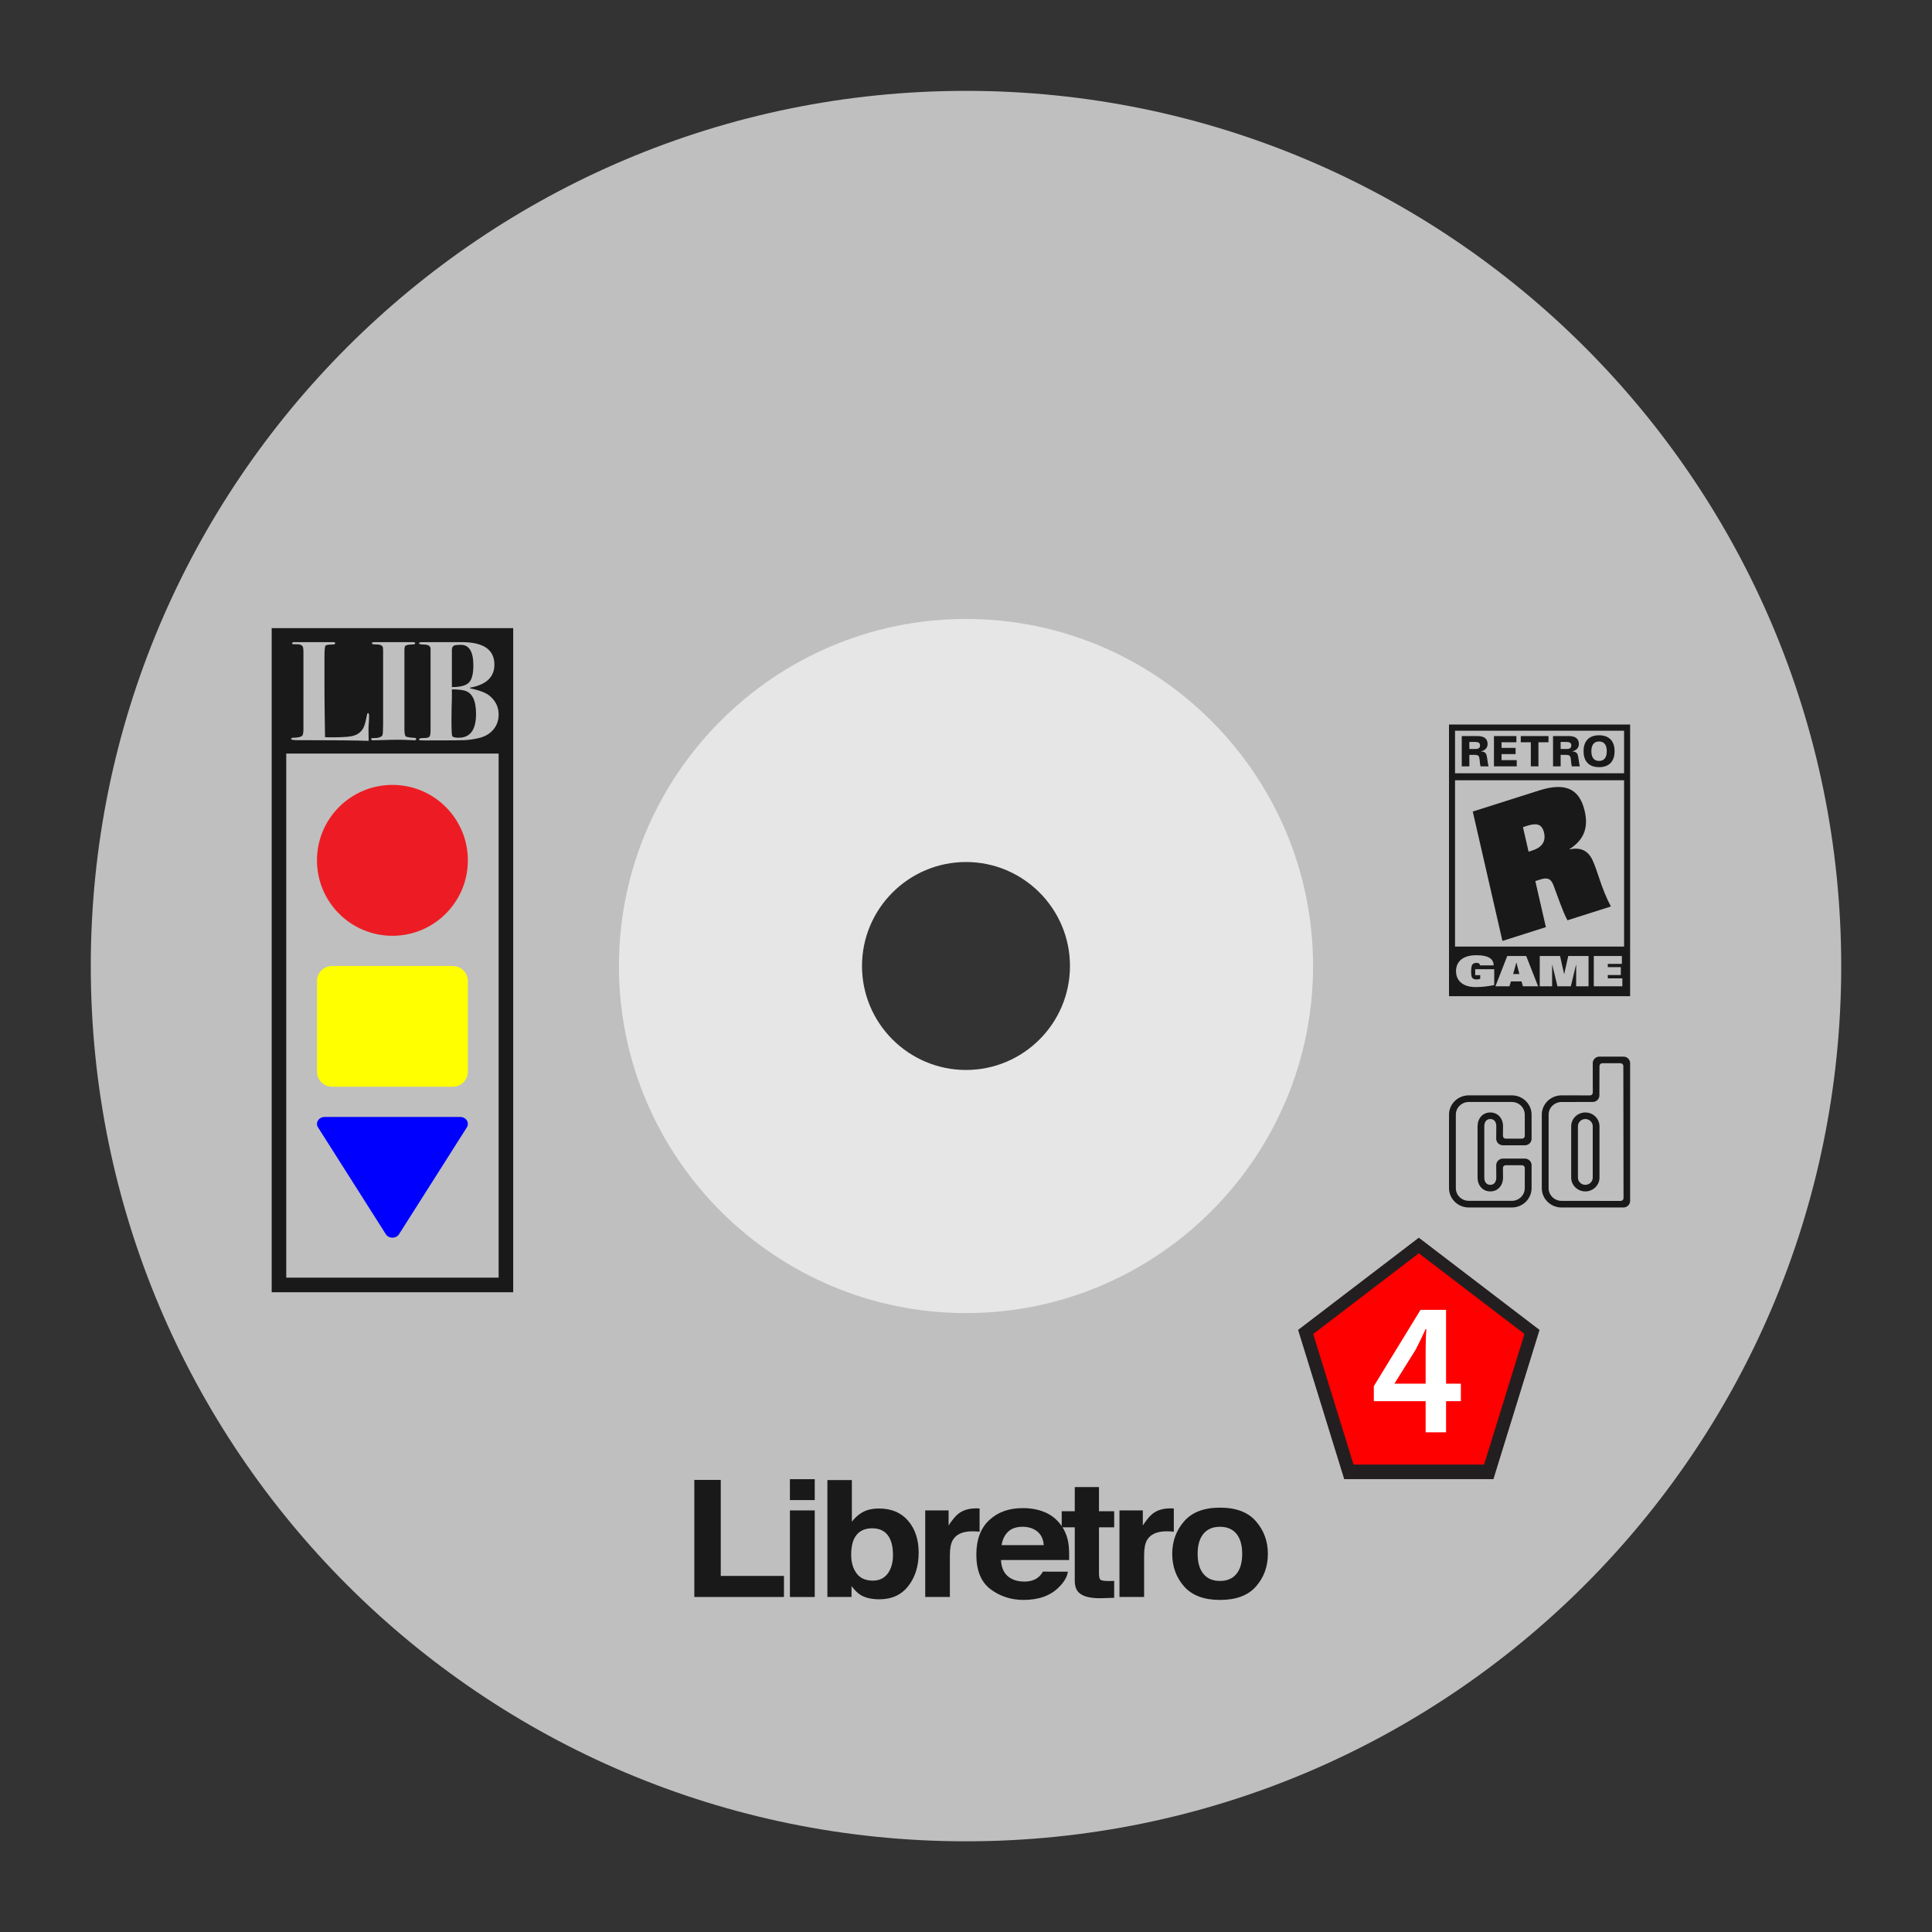 <?xml version="1.0" encoding="UTF-8" standalone="no"?>
<svg
   xmlns:dc="http://purl.org/dc/elements/1.1/"
   xmlns:cc="http://creativecommons.org/ns#"
   xmlns:rdf="http://www.w3.org/1999/02/22-rdf-syntax-ns#"
   xmlns:svg="http://www.w3.org/2000/svg"
   xmlns="http://www.w3.org/2000/svg"
   xmlns:sodipodi="http://sodipodi.sourceforge.net/DTD/sodipodi-0.dtd"
   xmlns:inkscape="http://www.inkscape.org/namespaces/inkscape"
   viewBox="0 0 341.333 341.333"
   height="341.333"
   width="341.333"
   xml:space="preserve"
   id="svg2"
   version="1.1"
   sodipodi:docname="The 3DO Company - 3DO-content.svg"
   inkscape:version="0.92.2 (5c3e80d, 2017-08-06)"><rect x="0" y="0" width="341.333" height="341.333" fill="#333333" stroke="none"/><sodipodi:namedview
     pagecolor="#ffffff"
     bordercolor="#666666"
     borderopacity="1"
     objecttolerance="10"
     gridtolerance="10"
     guidetolerance="10"
     inkscape:pageopacity="0"
     inkscape:pageshadow="2"
     inkscape:window-width="1024"
     inkscape:window-height="705"
     id="namedview77"
     showgrid="false"
     inkscape:pagecheckerboard="true"
     inkscape:zoom="0.69140623"
     inkscape:cx="170.66667"
     inkscape:cy="170.66667"
     inkscape:window-x="-8"
     inkscape:window-y="-8"
     inkscape:window-maximized="1"
     inkscape:current-layer="svg2" /><defs
     id="defs6"><clipPath
       id="clipPath18"
       clipPathUnits="userSpaceOnUse"><path
         id="path16"
         d="M 0,256 H 256 V 0 H 0 Z" /></clipPath><clipPath
       id="clipPath26"
       clipPathUnits="userSpaceOnUse"><path
         id="path24"
         d="M 4,252 H 252 V 4 H 4 Z" /></clipPath></defs><g
     id="g36"
     transform="matrix(1.333,0,0,-1.333,170.667,228.673)"><path
       inkscape:connector-curvature="0"
       d="M 0,0 C -23.993,0 -43.505,19.517 -43.505,43.505 -43.505,67.493 -23.993,87.01 0,87.01 23.988,87.01 43.5,67.493 43.5,43.505 43.5,19.517 23.988,0 0,0 m 0,159.505 c -64.071,0 -116,-51.934 -116,-116 0,-64.066 51.929,-116 116,-116 64.051,0 116,51.934 116,116 0,64.066 -51.949,116 -116,116"
       style="fill:#bfbfbf;fill-opacity:1;fill-rule:nonzero;stroke:none"
       id="path38" /></g><g
     id="g40"
     transform="matrix(1.333,0,0,-1.333,58.667,170.667)"><path
       inkscape:connector-curvature="0"
       d="m 0,0 h 16 c 1.105,0 2,-0.895 2,-2 v -12 c 0,-1.105 -0.895,-2 -2,-2 H 0 c -1.105,0 -2,0.895 -2,2 v 12 c 0,1.105 0.895,2 2,2"
       style="fill:#ffff00;fill-opacity:1;fill-rule:nonzero;stroke:none"
       id="path42" /></g><g
     id="g44"
     transform="matrix(1.333,0,0,-1.333,56,152)"><path
       inkscape:connector-curvature="0"
       d="M 0,0 C 0,5.523 4.477,10 10,10 15.523,10 20,5.523 20,0 20,-5.523 15.523,-10 10,-10 4.477,-10 0,-5.523 0,0"
       style="fill:#ed1c24;fill-opacity:1;fill-rule:nonzero;stroke:none"
       id="path46" /></g><g
     id="g48"
     transform="matrix(1.333,0,0,-1.333,68.168,218.055)"><path
       inkscape:connector-curvature="0"
       d="m 0,0 -8.99,14.164 c -0.388,0.612 0.097,1.377 0.874,1.377 H 9.863 c 0.777,0 1.262,-0.765 0.874,-1.377 L 1.747,0 C 1.359,-0.612 0.388,-0.612 0,0"
       style="fill:#0000ff;fill-opacity:1;fill-rule:nonzero;stroke:none"
       id="path50" /></g><path
     inkscape:connector-curvature="0"
     d="M 88.096,225.725 H 50.571 v -92.591 h 37.525 z m -40.096,2.581 H 90.667 V 110.973 H 48 Z"
     style="fill:#191919;fill-opacity:1;fill-rule:nonzero;stroke:none;stroke-width:1.333"
     id="path52" /><g
     id="g54"
     transform="matrix(1.333,0,0,-1.333,65.21,126.533)"><path
       inkscape:connector-curvature="0"
       d="m 0,0 c 0,-0.238 -0.006,-0.438 -0.018,-0.601 -0.051,-0.552 -0.069,-0.997 -0.057,-1.335 l 0.019,-1.335 c -1.598,0.063 -4.486,0.094 -8.666,0.094 h -0.786 c -0.55,0 -0.825,0.054 -0.825,0.16 0,0.106 0.088,0.16 0.263,0.16 0.624,0.012 1.023,0.1 1.198,0.262 0.112,0.1 0.169,0.401 0.169,0.901 V 8.48 c 0,0.426 -0.038,0.689 -0.115,0.789 -0.151,0.188 -0.385,0.276 -0.701,0.263 h -0.474 c -0.139,0 -0.209,0.047 -0.209,0.141 0,0.094 0.088,0.141 0.263,0.141 h 0.3 4.754 0.205 c 0.125,0 0.188,-0.051 0.188,-0.151 0,-0.112 -0.162,-0.169 -0.487,-0.169 -0.461,0 -0.733,-0.057 -0.814,-0.169 C -5.875,9.213 -5.915,8.717 -5.915,7.84 V 3.365 c 0,-0.915 0.025,-2.963 0.075,-6.147 0.237,-0.012 0.505,-0.019 0.805,-0.019 1.311,0 2.215,0.05 2.714,0.15 0.786,0.163 1.322,0.564 1.61,1.204 0.15,0.326 0.287,0.846 0.412,1.56 0.037,0.201 0.093,0.301 0.168,0.301 C -0.043,0.414 0,0.276 0,0"
       style="fill:#bfbfbf;fill-opacity:1;fill-rule:nonzero;stroke:none"
       id="path56" /></g><g
     id="g58"
     transform="matrix(1.333,0,0,-1.333,73.521,130.581)"><path
       inkscape:connector-curvature="0"
       d="m 0,0 c 0,-0.106 -0.081,-0.16 -0.243,-0.16 -0.088,0 -0.168,0.007 -0.244,0.019 -0.748,0.038 -1.391,0.057 -1.927,0.057 -0.562,0 -1.386,-0.019 -2.471,-0.057 -0.362,-0.012 -0.631,-0.019 -0.805,-0.019 -0.188,0 -0.281,0.057 -0.281,0.17 0,0.062 0.035,0.1 0.103,0.112 0.069,0.013 0.309,0.026 0.721,0.038 0.387,0.076 0.611,0.191 0.674,0.348 0.062,0.157 0.094,0.661 0.094,1.513 v 9.043 0.696 c -0.013,0.226 -0.02,0.332 -0.02,0.319 0,0.313 -0.312,0.47 -0.936,0.47 -0.349,0 -0.524,0.044 -0.524,0.132 0,0.087 0.026,0.138 0.075,0.15 0.05,0.013 0.213,0.019 0.487,0.019 h 0.674 1.479 0.954 0.852 0.777 0.187 c 0.162,0 0.243,-0.047 0.243,-0.142 0,-0.071 -0.028,-0.116 -0.084,-0.133 C -0.271,12.557 -0.462,12.542 -0.786,12.53 -1.173,12.505 -1.41,12.424 -1.497,12.286 L -1.553,11.93 V 1.324 c 0,-0.538 0.059,-0.857 0.177,-0.958 0.119,-0.1 0.521,-0.169 1.208,-0.206 C -0.056,0.147 0,0.093 0,0"
       style="fill:#bfbfbf;fill-opacity:1;fill-rule:nonzero;stroke:none"
       id="path60" /></g><g
     id="g62"
     transform="matrix(1.333,0,0,-1.333,83.629,117.558)"><path
       inkscape:connector-curvature="0"
       d="m 0,0 c 0,1.817 -0.551,2.726 -1.652,2.726 -0.392,0 -0.655,-0.02 -0.789,-0.057 -0.27,-0.087 -0.404,-0.282 -0.404,-0.583 v -4.963 c 1.089,0 1.836,0.194 2.239,0.583 C -0.202,-1.906 0,-1.141 0,0 m 0.356,-6.43 c 0,1.768 -0.5,2.795 -1.499,3.083 -0.395,0.113 -0.962,0.169 -1.702,0.169 v -1.09 c 0,-0.313 -0.013,-0.759 -0.038,-1.335 -0.012,-0.288 -0.018,-0.827 -0.018,-1.617 0,-1.353 0.037,-2.074 0.112,-2.162 0.1,-0.137 0.381,-0.206 0.842,-0.206 1.535,0 2.303,1.052 2.303,3.158 M 3.351,-6.514 C 3.351,-7.293 3.114,-7.963 2.639,-8.522 2.165,-9.081 1.51,-9.455 0.674,-9.644 0.012,-9.795 -0.612,-9.883 -1.198,-9.908 c -0.587,-0.025 -2.309,-0.037 -5.166,-0.037 -0.399,0 -0.636,0.006 -0.712,0.018 -0.074,0.013 -0.112,0.057 -0.112,0.132 0,0.113 0.203,0.169 0.609,0.169 0.405,0 0.658,0.06 0.758,0.179 0.099,0.12 0.15,0.411 0.15,0.876 v 10.77 c 0,0.364 -0.291,0.552 -0.872,0.564 -0.442,0.012 -0.664,0.065 -0.664,0.16 0,0.106 0.137,0.16 0.412,0.16 h 0.768 4.492 c 2.883,0 4.324,-0.993 4.324,-2.979 0,-1.647 -1.073,-2.665 -3.219,-3.054 l -0.038,-0.076 c 1.26,-0.264 2.134,-0.597 2.62,-0.999 0.799,-0.667 1.199,-1.496 1.199,-2.489"
       style="fill:#bfbfbf;fill-opacity:1;fill-rule:nonzero;stroke:none"
       id="path64" /></g><g
     id="g66"
     transform="matrix(1.333,0,0,-1.333,122.667,261.46)"><path
       inkscape:connector-curvature="0"
       d="m 0,0 h 3.505 v -12.726 h 8.376 v -2.79 H 0 Z"
       style="fill:#191919;fill-opacity:1;fill-rule:nonzero;stroke:none"
       id="path68" /></g><path
     inkscape:connector-curvature="0"
     d="M 139.559,266.849 H 143.944 V 282.148 h -4.385 z m 4.384,-1.825 h -4.385 v -3.691 h 4.385 z"
     style="fill:#191919;fill-opacity:1;fill-rule:nonzero;stroke:none;stroke-width:1.333"
     id="path70" /><g
     id="g72"
     transform="matrix(1.333,0,0,-1.333,156.835,278.007)"><path
       inkscape:connector-curvature="0"
       d="M 0,0 C 0.467,0.625 0.7,1.446 0.7,2.463 0.7,3.277 0.585,3.951 0.356,4.484 -0.081,5.495 -0.884,6 -2.054,6 -3.239,6 -4.054,5.505 -4.498,4.516 -4.727,3.989 -4.842,3.309 -4.842,2.474 c 0,-0.983 0.237,-1.797 0.711,-2.442 0.474,-0.646 1.197,-0.969 2.169,-0.969 0.841,0 1.495,0.312 1.962,0.937 m 2.71,6.989 c 0.929,-1.087 1.392,-2.491 1.392,-4.21 0,-1.783 -0.458,-3.26 -1.373,-4.432 -0.914,-1.172 -2.191,-1.758 -3.831,-1.758 -1.03,0 -1.857,0.19 -2.482,0.569 -0.374,0.224 -0.778,0.617 -1.213,1.179 v -1.442 h -3.197 v 15.494 h 3.243 V 6.874 c 0.412,0.533 0.867,0.94 1.363,1.221 0.588,0.351 1.336,0.526 2.244,0.526 1.642,0 2.927,-0.544 3.854,-1.632"
       style="fill:#191919;fill-opacity:1;fill-rule:nonzero;stroke:none"
       id="path74" /></g><g
     id="g76"
     transform="matrix(1.333,0,0,-1.333,172.695,266.491)"><path
       inkscape:connector-curvature="0"
       d="m 0,0 c 0.042,-0.004 0.135,-0.009 0.279,-0.016 v -3.073 c -0.205,0.021 -0.387,0.035 -0.546,0.042 -0.16,0.007 -0.289,0.01 -0.387,0.01 -1.305,0 -2.181,-0.393 -2.629,-1.179 -0.25,-0.442 -0.376,-1.123 -0.376,-2.042 v -5.484 h -3.266 v 11.474 h 3.096 v -2 c 0.5,0.764 0.937,1.287 1.308,1.568 0.607,0.47 1.396,0.705 2.367,0.705 C -0.093,0.005 -0.042,0.004 0,0"
       style="fill:#191919;fill-opacity:1;fill-rule:nonzero;stroke:none"
       id="path78" /></g><g
     id="g80"
     transform="matrix(1.333,0,0,-1.333,178.104,270.615)"><path
       inkscape:connector-curvature="0"
       d="M 0,0 C -0.457,-0.437 -0.745,-1.028 -0.863,-1.775 H 4.725 C 4.666,-0.979 4.377,-0.375 3.862,0.039 3.344,0.449 2.703,0.656 1.938,0.656 1.104,0.656 0.459,0.439 0,0 M 4.852,2.593 C 5.718,2.233 6.433,1.667 6.997,0.895 7.503,0.214 7.833,-0.577 7.985,-1.477 8.072,-2.004 8.106,-2.763 8.091,-3.754 h -9.034 c 0.052,-1.151 0.484,-1.958 1.298,-2.421 0.495,-0.288 1.09,-0.432 1.788,-0.432 0.74,0 1.339,0.175 1.8,0.526 0.252,0.19 0.476,0.453 0.668,0.79 H 7.922 C 7.835,-5.972 7.435,-6.663 6.72,-7.365 5.608,-8.481 4.053,-9.039 2.052,-9.039 c -1.65,0 -3.107,0.471 -4.368,1.411 -1.261,0.942 -1.893,2.474 -1.893,4.595 0,1.987 0.571,3.51 1.709,4.572 1.138,1.061 2.618,1.591 4.435,1.591 1.081,0 2.052,-0.179 2.917,-0.537"
       style="fill:#191919;fill-opacity:1;fill-rule:nonzero;stroke:none"
       id="path82" /></g><g
     id="g84"
     transform="matrix(1.333,0,0,-1.333,187.577,269.839)"><path
       inkscape:connector-curvature="0"
       d="m 0,0 v 2.137 h 1.73 v 3.2 h 3.209 v -3.2 H 6.953 V 0 H 4.939 v -6.063 c 0,-0.47 0.064,-0.763 0.193,-0.879 0.129,-0.116 0.524,-0.174 1.184,-0.174 0.098,0 0.205,0.002 0.315,0.005 0.11,0.004 0.216,0.009 0.322,0.016 V -9.337 L 5.417,-9.389 C 3.884,-9.439 2.837,-9.193 2.276,-8.653 1.912,-8.309 1.73,-7.779 1.73,-7.063 V 0 Z"
       style="fill:#191919;fill-opacity:1;fill-rule:nonzero;stroke:none"
       id="path86" /></g><g
     id="g88"
     transform="matrix(1.333,0,0,-1.333,207.011,266.491)"><path
       inkscape:connector-curvature="0"
       d="m 0,0 c 0.042,-0.004 0.135,-0.009 0.279,-0.016 v -3.073 c -0.205,0.021 -0.387,0.035 -0.546,0.042 -0.16,0.007 -0.289,0.01 -0.387,0.01 -1.305,0 -2.181,-0.393 -2.629,-1.179 -0.25,-0.442 -0.376,-1.123 -0.376,-2.042 v -5.484 h -3.266 v 11.474 h 3.096 v -2 c 0.5,0.764 0.937,1.287 1.308,1.568 0.607,0.47 1.396,0.705 2.367,0.705 C -0.093,0.005 -0.042,0.004 0,0"
       style="fill:#191919;fill-opacity:1;fill-rule:nonzero;stroke:none"
       id="path90" /></g><g
     id="g92"
     transform="matrix(1.333,0,0,-1.333,218.447,278.065)"><path
       inkscape:connector-curvature="0"
       d="m 0,0 c 0.508,0.623 0.762,1.511 0.762,2.66 0,1.149 -0.254,2.033 -0.762,2.654 -0.508,0.619 -1.237,0.93 -2.185,0.93 -0.948,0 -1.678,-0.311 -2.191,-0.93 -0.512,-0.621 -0.768,-1.505 -0.768,-2.654 0,-1.149 0.256,-2.037 0.768,-2.66 0.513,-0.623 1.243,-0.935 2.191,-0.935 0.948,0 1.677,0.312 2.185,0.935 m 2.595,-1.658 c -1.047,-1.196 -2.637,-1.793 -4.769,-1.793 -2.131,0 -3.721,0.597 -4.768,1.793 -1.047,1.197 -1.57,2.635 -1.57,4.318 0,1.654 0.523,3.089 1.57,4.301 1.047,1.213 2.637,1.82 4.768,1.82 2.132,0 3.722,-0.607 4.769,-1.82 1.047,-1.212 1.57,-2.647 1.57,-4.301 0,-1.683 -0.523,-3.121 -1.57,-4.318"
       style="fill:#191919;fill-opacity:1;fill-rule:nonzero;stroke:none"
       id="path94" /></g><g
     id="g96"
     transform="matrix(1.333,0,0,-1.333,259.596,132.326)"><path
       inkscape:connector-curvature="0"
       d="m 0,0 h 0.801 c 0.461,0 0.61,0.167 0.61,0.472 0,0.389 -0.264,0.462 -0.749,0.462 L 0,0.934 Z m -1.007,1.712 h 2.115 c 0.835,0 1.31,-0.35 1.31,-1.051 0,-0.511 -0.36,-0.867 -0.878,-0.972 v -0.011 c 0.293,-0.023 0.566,-0.1 0.681,-0.35 0.168,-0.367 0.187,-1.212 0.331,-1.629 h -1.07 c -0.11,0.389 -0.095,0.967 -0.191,1.245 -0.063,0.184 -0.216,0.278 -0.619,0.278 H 0 v -1.523 h -1.007 z"
       style="fill:#191919;fill-opacity:1;fill-rule:nonzero;stroke:none"
       id="path98" /></g><g
     id="g100"
     transform="matrix(1.333,0,0,-1.333,263.942,130.043)"><path
       inkscape:connector-curvature="0"
       d="M 0,0 H 2.974 V -0.822 H 1.007 V -1.567 H 2.869 V -2.39 H 1.007 v -0.8 H 3.018 V -4.013 H 0 Z"
       style="fill:#191919;fill-opacity:1;fill-rule:nonzero;stroke:none"
       id="path102" /></g><g
     id="g104"
     transform="matrix(1.333,0,0,-1.333,270.457,131.14)"><path
       inkscape:connector-curvature="0"
       d="M 0,0 H -1.334 V 0.822 H 2.341 V 0 H 1.007 V -3.19 H 0 Z"
       style="fill:#191919;fill-opacity:1;fill-rule:nonzero;stroke:none"
       id="path106" /></g><g
     id="g108"
     transform="matrix(1.333,0,0,-1.333,275.724,132.326)"><path
       inkscape:connector-curvature="0"
       d="m 0,0 h 0.801 c 0.461,0 0.61,0.167 0.61,0.472 0,0.389 -0.265,0.462 -0.749,0.462 L 0,0.934 Z m -1.007,1.712 h 2.115 c 0.835,0 1.31,-0.35 1.31,-1.051 0,-0.511 -0.36,-0.867 -0.878,-0.972 v -0.011 c 0.293,-0.023 0.566,-0.1 0.681,-0.35 0.168,-0.367 0.187,-1.212 0.331,-1.629 h -1.07 c -0.11,0.389 -0.096,0.967 -0.191,1.245 -0.063,0.184 -0.216,0.278 -0.619,0.278 H 0 v -1.523 h -1.007 z"
       style="fill:#191919;fill-opacity:1;fill-rule:nonzero;stroke:none"
       id="path110" /></g><g
     id="g112"
     transform="matrix(1.333,0,0,-1.333,282.514,134.437)"><path
       inkscape:connector-curvature="0"
       d="m 0,0 c 0.768,0 1.021,0.584 1.021,1.289 0,0.706 -0.253,1.29 -1.021,1.29 -0.768,0 -1.022,-0.584 -1.022,-1.29 C -1.022,0.584 -0.768,0 0,0 m 0,3.401 c 1.449,0 2.058,-0.9 2.058,-2.112 0,-1.211 -0.609,-2.112 -2.058,-2.112 -1.449,0 -2.058,0.901 -2.058,2.112 0,1.212 0.609,2.112 2.058,2.112"
       style="fill:#191919;fill-opacity:1;fill-rule:nonzero;stroke:none"
       id="path114" /></g><g
     id="g116"
     transform="matrix(1.333,0,0,-1.333,270.718,150.26)"><path
       inkscape:connector-curvature="0"
       d="M 0,0 C 1.131,0.359 1.851,1.071 1.557,2.355 1.268,3.613 0.447,3.633 -0.705,3.267 L -1.24,3.097 -0.494,-0.157 Z M -7.892,5.162 0.891,7.953 C 4.079,8.966 6.207,8.444 6.947,5.214 7.399,3.243 7.022,1.518 4.943,0.194 l 0.01,-0.047 c 1.473,0.315 2.423,-0.173 3.011,-1.389 0.666,-1.367 1.18,-3.804 2.453,-6.177 l -5.759,-1.83 c -0.644,1.172 -1.325,3.275 -1.868,4.682 -0.319,0.816 -0.766,1.03 -1.712,0.73 l -0.679,-0.216 1.4,-6.104 -5.76,-1.83 z"
       style="fill:#191919;fill-opacity:1;fill-rule:nonzero;stroke:none"
       id="path118" /></g><g
     id="g120"
     transform="matrix(1.333,0,0,-1.333,267.899,170.07)"><path
       inkscape:connector-curvature="0"
       d="M 0,0 -0.427,-1.512 H 0.4 L 0.013,0 Z"
       style="fill:#191919;fill-opacity:1;fill-rule:nonzero;stroke:none"
       id="path122" /></g><path
     inkscape:connector-curvature="0"
     d="m 286.933,136.619 h -29.867 v -7.52 h 29.867 z m 0,30.62 h -29.867 v -29.384 h 29.867 z m -0.308,7.011 h -5.044 V 168.9 h 4.961 v 1.393 h -2.485 v 0.569 h 2.296 v 1.393 h -2.296 v 0.6 h 2.568 z m -5.971,0 h -2.187 v -3.823 h -0.019 l -0.921,3.823 h -2.368 l -0.921,-3.823 h -0.019 v 3.823 h -2.187 V 168.9 h 3.587 l 0.715,3.185 h 0.019 L 277.067,168.9 h 3.588 z m -11.589,0 -0.253,-0.86 h -1.871 l -0.263,0.86 h -2.476 l 2.088,-5.349 h 3.352 l 2.097,5.349 z m -5.075,-0.215 c -1.012,0.215 -2.187,0.356 -3.253,0.356 -2.349,0 -3.497,-1.179 -3.497,-2.816 0,-1.637 1.148,-2.816 3.569,-2.816 2.007,0 3.055,0.541 3.083,1.793 h -2.423 c -0.009,-0.171 -0.091,-0.281 -0.199,-0.348 -0.108,-0.067 -0.263,-0.096 -0.425,-0.096 -0.388,0 -0.641,0.163 -0.768,0.377 -0.127,0.215 -0.163,0.741 -0.163,1.193 0,0.519 0.055,0.875 0.172,1.044 0.153,0.223 0.407,0.319 0.741,0.319 0.244,0 0.479,-0.029 0.687,-0.111 v -0.645 h -0.885 v -1.051 h 3.361 z M 256,128 v 8.619 1.225 29.58 1.049 V 176 h 32 V 168.473 167.424 137.844 136.619 128 Z"
     style="fill:#191919;fill-opacity:1;fill-rule:nonzero;stroke:none;stroke-width:1.333"
     id="path124" /><g
     id="g126"
     transform="matrix(1.333,0,0,-1.333,284.655,212.17)"><path
       inkscape:connector-curvature="0"
       d="m 0,0 -6.572,0.007 c -0.951,0 -1.722,0.752 -1.722,1.678 v 9.748 c 0,0.926 0.771,1.677 1.722,1.677 l 4.113,0.005 c 0.494,0 0.895,0.39 0.895,0.872 l 0.012,3.897 c 0,0.202 0.167,0.365 0.375,0.365 h 2.411 c 0.207,0 0.375,-0.163 0.375,-0.365 L 1.634,0.364 c 0,-0.202 -0.168,-0.365 -0.375,-0.365 L 0,0 -0.031,-0.87 h 1.645 c 0.494,0 0.895,0.39 0.895,0.872 v 18.254 c 0,0.481 -0.401,0.872 -0.895,0.872 h -3.163 c -0.494,0 -0.895,-0.391 -0.895,-0.872 l 0.005,-3.907 c 0,-0.202 -0.168,-0.365 -0.376,-0.365 l -3.757,0.006 c -1.45,0 -2.625,-1.145 -2.625,-2.557 V 1.685 c 0,-1.412 1.175,-2.557 2.625,-2.557 l 6.541,0.002 z"
       style="fill:#191919;fill-opacity:1;fill-rule:nonzero;stroke:none"
       id="path128" /></g><g
     id="g130"
     transform="matrix(1.333,0,0,-1.333,281.396,207.386)"><path
       inkscape:connector-curvature="0"
       d="m 0,0 v 6.306 c 0,0.529 -0.44,0.957 -0.982,0.957 -0.543,0 -0.982,-0.428 -0.982,-0.957 v -6.807 c 0,-0.528 0.439,-0.957 0.982,-0.957 C -0.44,-1.458 0,-1.03 0,-0.501 V 0 l 0.893,-0.03 v -0.471 c 0,-1.009 -0.84,-1.827 -1.875,-1.827 -1.036,0 -1.875,0.818 -1.875,1.827 v 6.807 c 0,1.009 0.839,1.827 1.875,1.827 1.035,0 1.875,-0.818 1.875,-1.827 V -0.03 Z"
       style="fill:#191919;fill-opacity:1;fill-rule:nonzero;stroke:none"
       id="path132" /></g><g
     id="g134"
     transform="matrix(1.333,0,0,-1.333,267.375,201.171)"><path
       inkscape:connector-curvature="0"
       d="M 0,0 H 1.138 C 1.345,0 1.513,0.164 1.513,0.365 L 1.508,3.183 c 0,0.927 -0.771,1.678 -1.722,1.678 h -5.692 c -0.951,0 -1.722,-0.751 -1.722,-1.678 v -9.747 c 0,-0.927 0.771,-1.678 1.722,-1.678 h 5.692 c 0.951,0 1.722,0.751 1.722,1.678 l 0.005,2.679 c 0,0.202 -0.168,0.365 -0.375,0.365 H -1.01 c -0.207,0 -0.375,-0.163 -0.375,-0.365 l 0.013,-1.278 c 0,-1.009 -0.653,-1.827 -1.688,-1.827 -1.035,0 -1.687,0.818 -1.687,1.827 v 6.808 c 0,1.008 0.652,1.826 1.687,1.826 1.036,0 1.688,-0.818 1.688,-1.826 L -1.384,0.365 C -1.384,0.164 -1.217,0 -1.01,0 H 0 l -0.031,-0.878 h -1.351 c -0.494,0 -0.894,0.39 -0.894,0.871 l 0.011,1.652 c 0,0.528 -0.252,0.956 -0.795,0.956 -0.542,10e-4 -0.795,-0.428 -0.795,-0.956 v -6.808 c 0,-0.528 0.253,-0.957 0.795,-0.957 0.543,0 0.795,0.429 0.795,0.957 l -0.011,1.65 c 0,0.481 0.4,0.872 0.894,0.872 h 2.9 c 0.494,0 0.895,-0.391 0.895,-0.872 L 2.411,-6.564 c 0,-1.413 -1.175,-2.558 -2.625,-2.558 h -5.692 c -1.45,0 -2.625,1.145 -2.625,2.558 v 9.747 c 0,1.413 1.175,2.558 2.625,2.558 h 5.692 c 1.45,0 2.625,-1.145 2.625,-2.558 l 0.002,-3.19 c 0,-0.481 -0.401,-0.871 -0.895,-0.871 h -1.549 z"
       style="fill:#191919;fill-opacity:1;fill-rule:nonzero;stroke:none"
       id="path136" /></g><g
     id="g138"
     transform="matrix(1.333,0,0,-1.333,250.667,218.667)"><path
       inkscape:connector-curvature="0"
       d="m 0,0 -0.317,-0.242 -15.366,-11.739 -0.317,-0.242 0.121,-0.392 5.869,-18.993 0.121,-0.392 h 0.392 18.994 0.392 l 0.121,0.392 5.869,18.993 0.121,0.392 -0.317,0.242 -15.366,11.739 z"
       style="fill:#231f20;fill-opacity:1;fill-rule:nonzero;stroke:none"
       id="path140" /></g><g
     id="g142"
     transform="matrix(1.333,0,0,-1.333,250.667,221.423)"><path
       inkscape:connector-curvature="0"
       d="M 0,0 14,-10.695 8.652,-28 H -8.652 L -14,-10.695 Z"
       style="fill:#ff0000;fill-opacity:1;fill-rule:nonzero;stroke:none"
       id="path144" /></g><g
     id="g146"
     transform="matrix(1.333,0,0,-1.333,251.872,244.461)"><path
       inkscape:connector-curvature="0"
       d="M 0,0 V 4.42 C 0,5.344 0.023,6.293 0.093,7.242 H 0 C -0.467,6.218 -0.864,5.394 -1.331,4.495 L -4.11,0.05 -4.133,0 Z m 0,-6.442 v 4.12 h -6.866 v 1.997 L -0.677,9.788 H 2.709 V 0 H 4.671 V -2.322 H 2.709 v -4.12 z"
       style="fill:#ffffff;fill-opacity:1;fill-rule:nonzero;stroke:none"
       id="path148" /></g><g
     id="g150"
     transform="matrix(1.333,0,0,-1.333,170.67,189.034)"><path
       inkscape:connector-curvature="0"
       d="m 0,0 c -7.596,0 -13.786,6.176 -13.786,13.776 0,7.604 6.19,13.785 13.786,13.785 7.6,0 13.777,-6.181 13.777,-13.785 C 13.777,6.176 7.6,0 0,0 m 0.001,59.776 c -25.364,0 -46.003,-20.651 -46.003,-46 0,-25.349 20.639,-46 46.003,-46 25.338,0 45.997,20.651 45.997,46 0,25.349 -20.659,46 -45.997,46"
       style="fill:#e6e6e6;fill-opacity:1;fill-rule:nonzero;stroke:none"
       id="path152" /></g></svg>